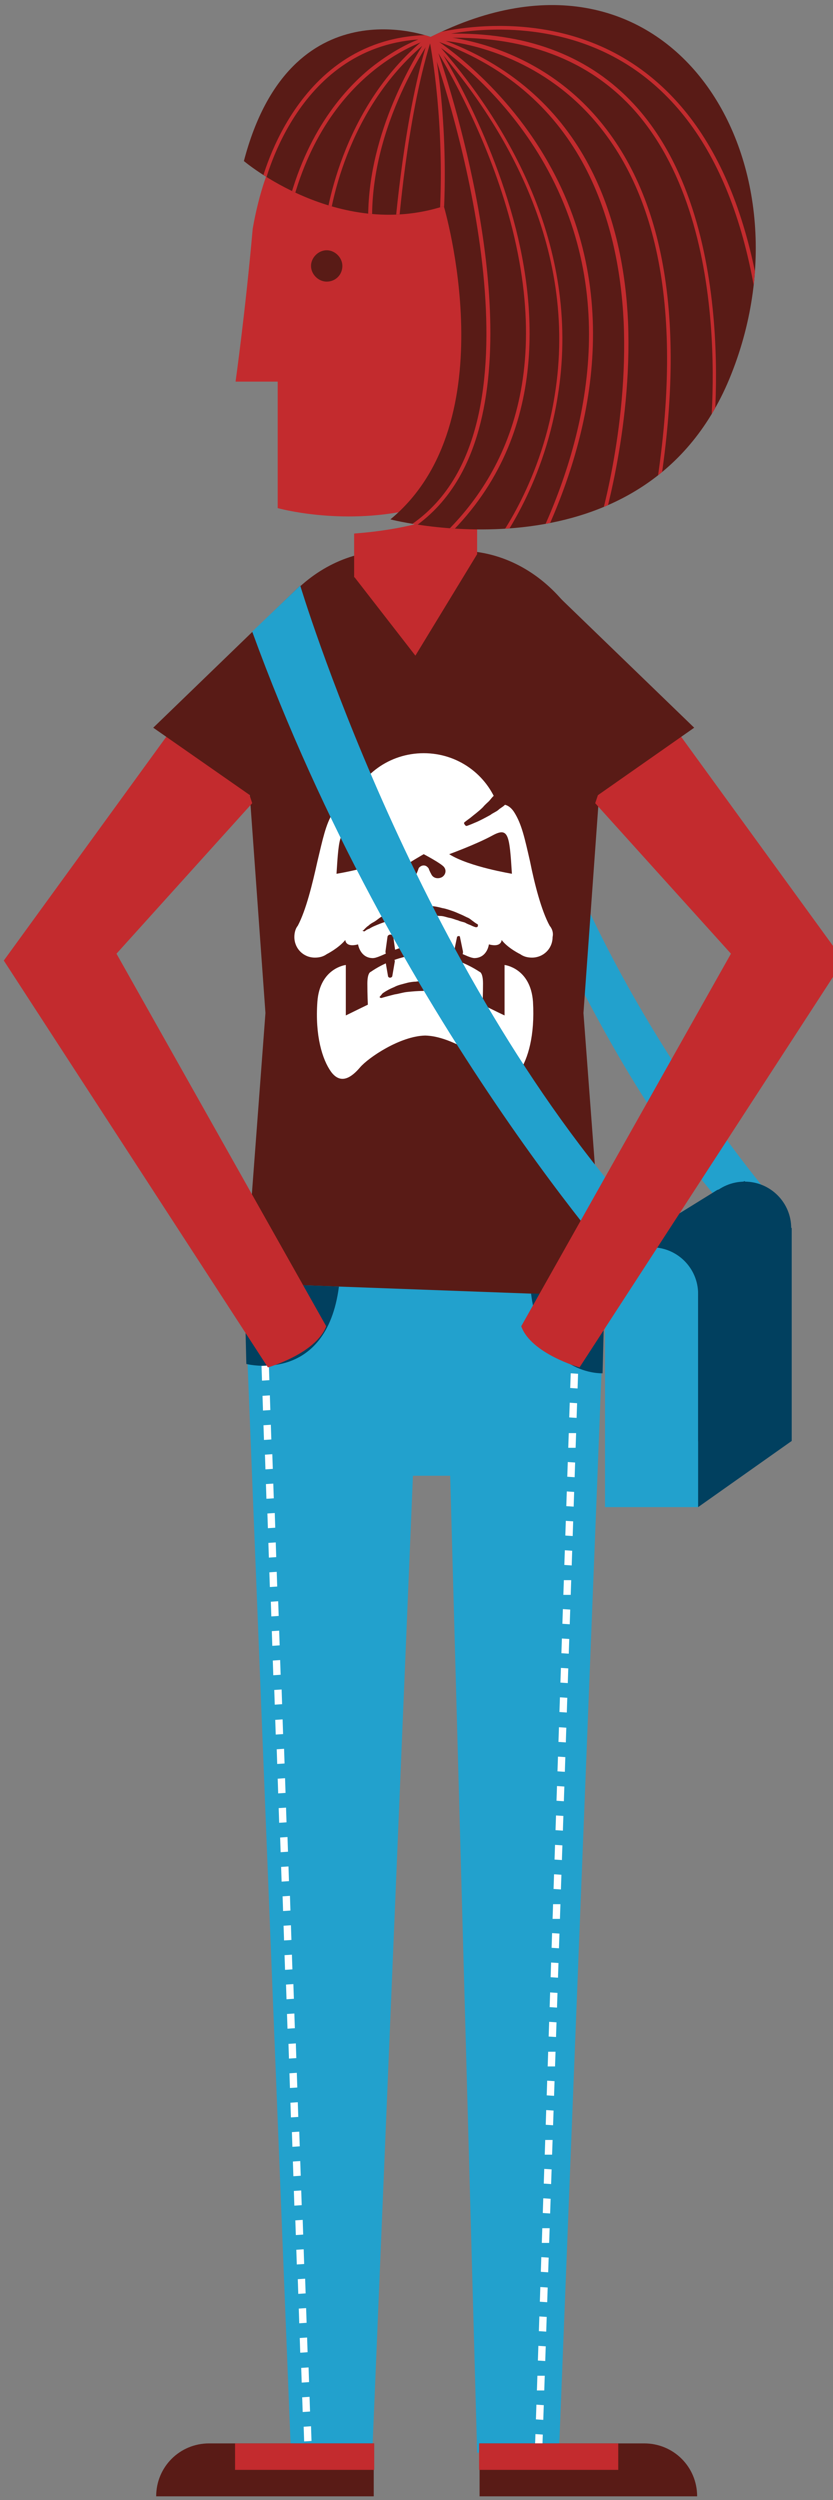 <?xml version="1.0" encoding="UTF-8" standalone="no"?>
<!-- Generator: Adobe Illustrator 17.1.0, SVG Export Plug-In . SVG Version: 6.00 Build 0)  -->

<svg
   xmlns:dc="http://purl.org/dc/elements/1.1/"
   xmlns:cc="http://creativecommons.org/ns#"
   xmlns:rdf="http://www.w3.org/1999/02/22-rdf-syntax-ns#"
   xmlns:svg="http://www.w3.org/2000/svg"
   xmlns="http://www.w3.org/2000/svg"
   xmlns:xlink="http://www.w3.org/1999/xlink"
   xmlns:sodipodi="http://sodipodi.sourceforge.net/DTD/sodipodi-0.dtd"
   xmlns:inkscape="http://www.inkscape.org/namespaces/inkscape"
   version="1.1"
   id="Layer_1"
   x="0px"
   y="0px"
   viewBox="0 0 170 510"
   enable-background="new 0 0 960 560"
   xml:space="preserve"
   inkscape:version="0.48.4 r9939"
   width="100%"
   height="100%"
   sodipodi:docname="geek.svg"><rect x="0" y="0" width="170" height="510" fill="#808080" stroke="none"/><defs
   id="defs281" /><sodipodi:namedview
   pagecolor="#ffffff"
   bordercolor="#666666"
   borderopacity="1"
   objecttolerance="10"
   gridtolerance="10"
   guidetolerance="10"
   inkscape:pageopacity="0"
   inkscape:pageshadow="2"
   inkscape:window-width="640"
   inkscape:window-height="480"
   id="namedview279"
   showgrid="false"
   inkscape:showpageshadow="false"
   inkscape:zoom="0.29791667"
   inkscape:cx="480"
   inkscape:cy="280"
   inkscape:window-x="0"
   inkscape:window-y="0"
   inkscape:window-maximized="0"
   inkscape:current-layer="Layer_1" />
<g
   id="g3"
   transform="translate(-394.727,-19.147)">
	<g
   id="g5">
		<path
   d="M 552.2,263.4 C 552.2,263.4 515.5,220.7 503,172.7 L 493.6,175.8 C 493.6,175.8 515,236.3 545.1,268.1 L 552.2,263.4 z"
   id="path7"
   inkscape:connector-curvature="0"
   style="fill:#22a1cd" />
	</g>
	<g
   id="g9">
		<polygon
   points="556.3,313.1 556.3,269.7 546.7,260.1 541.1,261.9 522.2,273.6 537.2,326.6 "
   id="polygon11"
   style="fill:#01405f" />
	</g>
	<g
   id="g13">
		<circle
   cx="527.7"
   cy="283.1"
   r="9.5"
   id="circle15"
   d="M 537.2,283.1 C 537.2,288.347 532.947,292.6 527.7,292.6 522.453,292.6 518.2,288.347 518.2,283.1 518.2,277.853 522.453,273.6 527.7,273.6 532.947,273.6 537.2,277.853 537.2,283.1 z"
   sodipodi:cx="527.70001"
   sodipodi:cy="283.10001"
   sodipodi:rx="9.5"
   sodipodi:ry="9.5"
   style="fill:#22a1cd" />
	</g>
	<g
   id="g17">
		<rect
   x="518.2"
   y="283.1"
   width="19"
   height="43.5"
   id="rect19"
   style="fill:#22a1cd" />
	</g>
	<g
   id="g21">
		<circle
   cx="546.7"
   cy="269.7"
   r="9.5"
   id="circle23"
   d="M 556.2,269.7 C 556.2,274.947 551.947,279.2 546.7,279.2 541.453,279.2 537.2,274.947 537.2,269.7 537.2,264.453 541.453,260.2 546.7,260.2 551.947,260.2 556.2,264.453 556.2,269.7 z"
   sodipodi:cx="546.70001"
   sodipodi:cy="269.70001"
   sodipodi:rx="9.5"
   sodipodi:ry="9.5"
   style="fill:#01405f" />
	</g>
	<g
   id="g25">
		<rect
   x="537.2"
   y="269.7"
   width="19"
   height="43.5"
   id="rect27"
   style="fill:#01405f" />
	</g>
	<g
   id="g29">
		<path
   d="M 518.1,283.1 C 518.1,302.1 504.9,317.5 488.5,317.5 H 474.2 C 457.8,317.5 444.6,302.1 444.6,283.1 L 448.9,225.8 444.6,165.9 C 444.6,146.9 457.8,131.5 474.2,131.5 H 488.5 C 504.9,131.5 518.1,146.9 518.1,165.9 L 513.8,225.8 518.1,283.1 z"
   id="path31"
   inkscape:connector-curvature="0"
   style="fill:#591b16" />
	</g>
	<g
   id="g33">
		<polygon
   points="479,320.2 486.6,320.2 492.1,519.5 508.8,519.5 518.1,283.6 444.6,280.9 454.1,519.5 470.7,519.5 "
   id="polygon35"
   style="fill:#22a1cd" />
	</g>
	<g
   id="g37">
		<path
   d="M 518.1,283.6 517.7,299.3 C 517.7,299.3 505.2,299.9 503.1,283 L 518.1,283.6 z"
   id="path39"
   inkscape:connector-curvature="0"
   style="fill:#01405f" />
	</g>
	<g
   id="g41">
		<path
   d="M 444.6,280.9 445,297.4 C 445,297.4 461.3,301.6 463.9,281.6 L 444.6,280.9 z"
   id="path43"
   inkscape:connector-curvature="0"
   style="fill:#01405f" />
	</g>
	<g
   id="g45">
		<path
   d="M 505.4,518.8 503.9,518.7 504,515.7 505.5,515.8 505.4,518.8 z M 505.6,512.8 504.1,512.7 504.2,509.7 505.7,509.8 505.6,512.8 z M 505.8,506.8 504.3,506.8 504.4,503.8 505.9,503.8 505.8,506.8 z M 506,500.8 504.5,500.7 504.6,497.7 506.1,497.8 506,500.8 z M 506.2,494.8 504.7,494.7 504.8,491.7 506.3,491.8 506.2,494.8 z M 506.4,488.8 504.9,488.7 505,485.7 506.5,485.8 506.4,488.8 z M 506.6,482.7 505.1,482.6 505.2,479.6 506.7,479.7 506.6,482.7 z M 506.8,476.7 505.3,476.7 505.4,473.7 506.9,473.7 506.8,476.7 z M 507,470.7 505.5,470.6 505.6,467.6 507.1,467.7 507,470.7 z M 507.2,464.7 505.7,464.6 505.8,461.6 507.3,461.7 507.2,464.7 z M 507.4,458.7 505.9,458.7 506,455.7 507.5,455.7 507.4,458.7 z M 507.6,452.7 506.1,452.6 506.2,449.6 507.7,449.7 507.6,452.7 z M 507.8,446.7 506.3,446.6 506.4,443.6 507.9,443.7 507.8,446.7 z M 508,440.7 506.5,440.7 506.6,437.7 508.1,437.7 508,440.7 z M 508.2,434.7 506.7,434.6 506.8,431.6 508.3,431.7 508.2,434.7 z M 508.4,428.7 506.9,428.6 507,425.6 508.5,425.7 508.4,428.7 z M 508.6,422.6 507.1,422.5 507.2,419.5 508.7,419.6 508.6,422.6 z M 508.8,416.6 507.3,416.5 507.4,413.5 508.9,413.6 508.8,416.6 z M 509,410.6 507.5,410.6 507.6,407.6 509.1,407.6 509,410.6 z M 509.2,404.6 507.7,404.5 507.8,401.5 509.3,401.6 509.2,404.6 z M 509.4,398.6 507.9,398.5 508,395.5 509.5,395.6 509.4,398.6 z M 509.6,392.6 508.1,392.5 508.2,389.5 509.7,389.6 509.6,392.6 z M 509.8,386.6 508.3,386.5 508.4,383.5 509.9,383.6 509.8,386.6 z M 510,380.6 508.5,380.5 508.6,377.5 510.1,377.6 510,380.6 z M 510.2,374.6 508.7,374.5 508.8,371.5 510.3,371.6 510.2,374.6 z M 510.4,368.5 508.9,368.4 509,365.4 510.5,365.5 510.4,368.5 z M 510.6,362.5 509.1,362.4 509.2,359.4 510.7,359.5 510.6,362.5 z M 510.8,356.5 509.3,356.4 509.4,353.4 510.9,353.5 510.8,356.5 z M 511,350.5 509.5,350.4 509.6,347.4 511.1,347.5 511,350.5 z M 511.2,344.5 509.7,344.5 509.8,341.5 511.3,341.5 511.2,344.5 z M 511.4,338.5 509.9,338.4 510,335.4 511.5,335.5 511.4,338.5 z M 511.6,332.5 510.1,332.4 510.2,329.4 511.7,329.5 511.6,332.5 z M 511.8,326.5 510.3,326.4 510.4,323.4 511.9,323.5 511.8,326.5 z M 512,320.5 510.5,320.4 510.6,317.4 512.1,317.5 512,320.5 z M 512.2,314.5 510.7,314.5 510.8,311.5 512.3,311.5 512.2,314.5 z M 512.4,308.4 510.9,308.3 511,305.3 512.5,305.4 512.4,308.4 z M 512.6,302.4 511.1,302.3 511.2,299.3 512.7,299.4 512.6,302.4 z"
   id="path47"
   inkscape:connector-curvature="0"
   style="fill:#ffffff" />
	</g>
	<g
   id="g49">
		<path
   d="M 456.8,517.2 456.7,514.2 458.2,514.1 458.3,517.1 456.8,517.2 z M 456.5,511.2 456.4,508.2 457.9,508.1 458,511.1 456.5,511.2 z M 456.3,505.2 456.2,502.2 457.7,502.1 457.8,505.1 456.3,505.2 z M 456,499.1 455.9,496.1 457.4,496 457.5,499 456,499.1 z M 455.8,493.1 455.7,490.1 457.2,490 457.3,493 455.8,493.1 z M 455.6,487.1 455.5,484.1 457,484 457.1,487 455.6,487.1 z M 455.3,481.1 455.2,478.1 456.7,478 456.8,481 455.3,481.1 z M 455.1,475.1 455,472.1 456.5,472 456.6,475 455.1,475.1 z M 454.8,469.1 454.7,466.1 456.2,466 456.3,469 454.8,469.1 z M 454.6,463.1 454.5,460.1 456,460 456.1,463 454.6,463.1 z M 454.4,457.1 454.3,454.1 455.8,454 455.9,457 454.4,457.1 z M 454.1,451.1 454,448.1 455.5,448 455.6,451 454.1,451.1 z M 453.9,445.1 453.8,442.1 455.3,442 455.4,445 453.9,445.1 z M 453.7,439.1 453.6,436.1 455.1,436 455.2,439 453.7,439.1 z M 453.4,433 453.3,430 454.8,429.9 454.9,432.9 453.4,433 z M 453.2,427 453.1,424 454.6,423.9 454.7,426.9 453.2,427 z M 452.9,421 452.8,418 454.3,417.9 454.4,420.9 452.9,421 z M 452.7,415 452.6,412 454.1,411.9 454.2,414.9 452.7,415 z M 452.5,409 452.4,406 453.9,405.9 454,408.9 452.5,409 z M 452.2,403 452.1,400 453.6,399.9 453.7,402.9 452.2,403 z M 452,397 451.9,394 453.4,393.9 453.5,396.9 452,397 z M 451.7,391 451.6,388 453.1,387.9 453.2,390.9 451.7,391 z M 451.5,385 451.4,382 452.9,381.9 453,384.9 451.5,385 z M 451.3,379 451.2,376 452.7,375.9 452.8,378.9 451.3,379 z M 451,373 450.9,370 452.4,369.9 452.5,372.9 451,373 z M 450.8,366.9 450.7,363.9 452.2,363.8 452.3,366.8 450.8,366.9 z M 450.5,360.9 450.4,357.9 451.9,357.8 452,360.8 450.5,360.9 z M 450.3,354.9 450.2,351.9 451.7,351.8 451.8,354.8 450.3,354.9 z M 450.1,348.9 450,345.9 451.5,345.8 451.6,348.8 450.1,348.9 z M 449.8,342.9 449.7,339.9 451.2,339.8 451.3,342.8 449.8,342.9 z M 449.6,336.9 449.5,333.9 451,333.8 451.1,336.8 449.6,336.9 z M 449.4,330.9 449.3,327.9 450.8,327.8 450.9,330.8 449.4,330.9 z M 449.1,324.9 449,321.9 450.5,321.8 450.6,324.8 449.1,324.9 z M 448.9,318.9 448.8,315.9 450.3,315.8 450.4,318.8 448.9,318.9 z M 448.6,312.9 448.5,309.9 450,309.8 450.1,312.8 448.6,312.9 z M 448.4,306.9 448.3,303.9 449.8,303.8 449.9,306.8 448.4,306.9 z M 448.2,300.8 448.1,297.8 449.6,297.7 449.7,300.7 448.2,300.8 z"
   id="path51"
   inkscape:connector-curvature="0"
   style="fill:#ffffff" />
	</g>
	<g
   id="g53">
		<path
   d="M 514,49.3 H 513.8 C 507.7,36.4 496.2,31.3 482.8,31.3 469.3,31.3 457.8,36.3 451.8,49.3 H 451.6 C 449.6,53 447.6,58.4 446.3,65.8 444.8,82.8 442.8,97 442.8,97 H 451.4 V 122.8 C 451.4,122.8 502.1,137.1 516.2,82.8 516.2,82.8 518.3,77.2 518.3,66.6 517.9,61.4 518.3,54.8 514,49.3 z"
   id="path55"
   inkscape:connector-curvature="0"
   style="fill:#c32b2e" />
	</g>
	<g
   id="g57">
		<path
   d="M 492.1,120.9 V 132.2 C 492.1,132.2 482.2,140.6 467,136.9 V 128 C 467,127.9 482.4,127.4 492.1,120.9 z"
   id="path59"
   inkscape:connector-curvature="0"
   style="fill:#c32b2e" />
	</g>
	<g
   id="g61">
		<path
   d="M 464.6,73.4 C 464.6,71.7 463.1,70.2 461.4,70.2 459.7,70.2 458.2,71.7 458.2,73.4 458.2,75.1 459.7,76.6 461.4,76.6 463.2,76.6 464.6,75.2 464.6,73.4 z"
   id="path63"
   inkscape:connector-curvature="0"
   style="fill:#591b16" />
	</g>
	<g
   id="g65">
		<path
   d="M 482.6,26.7 C 482.6,26.7 454,15.7 444.5,52 444.5,52 463.6,68.2 485.3,61.2 485.3,61.2 498.4,105.3 474.4,125.1 474.4,125.1 526.9,138.8 544,95.4 561.4,51.5 531.2,2.2 482.6,26.7 z"
   id="path67"
   inkscape:connector-curvature="0"
   style="fill:#591b16" />
	</g>
	<g
   id="g69">
		<g
   id="g71">
			<defs
   id="defs73">
				<path
   id="SVGID_1_"
   d="M 482.6,26.7 C 482.6,26.7 454,15.7 444.5,52 444.5,52 463.6,68.2 485.3,61.2 485.3,61.2 498.4,105.3 474.4,125.1 474.4,125.1 526.9,138.8 544,95.4 561.4,51.5 531.2,2.2 482.6,26.7 z"
   inkscape:connector-curvature="0" />
			</defs>
			<clipPath
   id="SVGID_2_">
				<use
   xlink:href="#SVGID_1_"
   overflow="visible"
   id="use77"
   style="overflow:visible"
   x="0"
   y="0"
   width="960"
   height="560" />
			</clipPath>
			<g
   clip-path="url(#SVGID_2_)"
   id="g79">
				<path
   d="M 481,132.9 480.5,132.3 C 494,121.8 508.2,101.7 499.3,65.9 495.2,49.6 487.6,35.7 484.2,30 488.5,42.8 502.8,90.3 488.8,115.9 484.2,124.3 476.9,129.7 467.1,131.8 L 466.9,131.1 C 476.5,129 483.6,123.8 488.1,115.6 504.1,86.3 482.5,27.7 482.3,27.1 L 481.2,24.1 483,26.8 C 483.1,27 494.5,44.2 500,65.8 505,85.6 505.8,113.5 481,132.9 z"
   id="path81"
   inkscape:connector-curvature="0"
   style="fill:#c32b2e" />
			</g>
		</g>
		<g
   id="g83">
			<defs
   id="defs85">
				<path
   id="SVGID_3_"
   d="M 482.6,26.7 C 482.6,26.7 454,15.7 444.5,52 444.5,52 463.6,68.2 485.3,61.2 485.3,61.2 498.4,105.3 474.4,125.1 474.4,125.1 526.9,138.8 544,95.4 561.4,51.5 531.2,2.2 482.6,26.7 z"
   inkscape:connector-curvature="0" />
			</defs>
			<clipPath
   id="SVGID_4_">
				<use
   xlink:href="#SVGID_3_"
   overflow="visible"
   id="use89"
   style="overflow:visible"
   x="0"
   y="0"
   width="960"
   height="560" />
			</clipPath>
			<g
   clip-path="url(#SVGID_4_)"
   id="g91">
				<path
   d="M 496,131 495.4,130.5 C 495.5,130.4 504.9,118.6 507.9,100 513,69 496.8,43.2 482.3,27.1 L 480.6,25.3 482.7,26.6 C 482.8,26.7 496.9,35.2 506.6,52.3 522.8,80.8 514.5,110.9 504.6,131 L 503.9,130.7 C 513.7,110.7 521.9,81 505.9,52.7 498.7,40 489.1,32.1 484.7,28.9 498.8,45.2 513.5,70.3 508.5,100.3 505.5,118.9 496.1,130.8 496,131 z"
   id="path93"
   inkscape:connector-curvature="0"
   style="fill:#c32b2e" />
			</g>
		</g>
		<g
   id="g95">
			<defs
   id="defs97">
				<path
   id="SVGID_5_"
   d="M 482.6,26.7 C 482.6,26.7 454,15.7 444.5,52 444.5,52 463.6,68.2 485.3,61.2 485.3,61.2 498.4,105.3 474.4,125.1 474.4,125.1 526.9,138.8 544,95.4 561.4,51.5 531.2,2.2 482.6,26.7 z"
   inkscape:connector-curvature="0" />
			</defs>
			<clipPath
   id="SVGID_6_">
				<use
   xlink:href="#SVGID_5_"
   overflow="visible"
   id="use101"
   style="overflow:visible"
   x="0"
   y="0"
   width="960"
   height="560" />
			</clipPath>
			<g
   clip-path="url(#SVGID_6_)"
   id="g103">
				<path
   d="M 517.3,127.7 516.6,127.5 C 516.7,127.3 523,107.1 522,84.7 521,64.1 513.4,37.4 482.6,27.1 L 480.4,26.4 482.8,26.4 C 483,26.4 503,26.7 517.2,43.9 531.4,61 535.1,88.3 528.3,124.9 L 527.6,124.8 C 534.3,88.4 530.7,61.4 516.7,44.5 505.9,31.4 491.6,28.2 485.7,27.5 514.7,38.6 522,64.6 522.9,84.8 523.8,107.1 517.4,127.5 517.3,127.7 z"
   id="path105"
   inkscape:connector-curvature="0"
   style="fill:#c32b2e" />
			</g>
		</g>
		<g
   id="g107">
			<defs
   id="defs109">
				<path
   id="SVGID_7_"
   d="M 482.6,26.7 C 482.6,26.7 454,15.7 444.5,52 444.5,52 463.6,68.2 485.3,61.2 485.3,61.2 498.4,105.3 474.4,125.1 474.4,125.1 526.9,138.8 544,95.4 561.4,51.5 531.2,2.2 482.6,26.7 z"
   inkscape:connector-curvature="0" />
			</defs>
			<clipPath
   id="SVGID_8_">
				<use
   xlink:href="#SVGID_7_"
   overflow="visible"
   id="use113"
   style="overflow:visible"
   x="0"
   y="0"
   width="960"
   height="560" />
			</clipPath>
			<g
   clip-path="url(#SVGID_8_)"
   id="g115">
				<path
   d="M 540,111.3 539.3,111.2 C 539.4,110.7 545.6,64.8 523.6,41 513.9,30.6 500.1,25.9 482.7,27 L 479.4,27.2 482.5,26.2 C 482.7,26.1 506.3,19.2 525.7,33.4 542.5,45.7 551.3,69.6 551.8,104.6 L 551,104.6 C 550.5,69.9 541.9,46.2 525.2,34 510.9,23.6 494.4,24.7 486.8,26 487.1,26 487.4,26 487.7,26 503,26 515.2,30.8 524.1,40.4 546.4,64.5 540,110.9 540,111.3 z"
   id="path117"
   inkscape:connector-curvature="0"
   style="fill:#c32b2e" />
			</g>
		</g>
		<g
   id="g119">
			<defs
   id="defs121">
				<path
   id="SVGID_9_"
   d="M 482.6,26.7 C 482.6,26.7 454,15.7 444.5,52 444.5,52 463.6,68.2 485.3,61.2 485.3,61.2 498.4,105.3 474.4,125.1 474.4,125.1 526.9,138.8 544,95.4 561.4,51.5 531.2,2.2 482.6,26.7 z"
   inkscape:connector-curvature="0" />
			</defs>
			<clipPath
   id="SVGID_10_">
				<use
   xlink:href="#SVGID_9_"
   overflow="visible"
   id="use125"
   style="overflow:visible"
   x="0"
   y="0"
   width="960"
   height="560" />
			</clipPath>
			<g
   clip-path="url(#SVGID_10_)"
   id="g127">
				<path
   d="M 453.7,63.4 453,63.2 C 456.6,47 464.5,37.8 470.4,33 474.3,29.9 477.8,28.1 480.1,27.2 454.8,29 448.6,57.2 448.5,57.5 L 447.8,57.3 C 447.9,57 454.7,26.3 482.7,26.3 H 485.9 L 482.8,27 C 482.4,27.2 460.5,32.8 453.7,63.4 z"
   id="path129"
   inkscape:connector-curvature="0"
   style="fill:#c32b2e" />
			</g>
		</g>
		<g
   id="g131">
			<defs
   id="defs133">
				<path
   id="SVGID_11_"
   d="M 482.6,26.7 C 482.6,26.7 454,15.7 444.5,52 444.5,52 463.6,68.2 485.3,61.2 485.3,61.2 498.4,105.3 474.4,125.1 474.4,125.1 526.9,138.8 544,95.4 561.4,51.5 531.2,2.2 482.6,26.7 z"
   inkscape:connector-curvature="0" />
			</defs>
			<clipPath
   id="SVGID_12_">
				<use
   xlink:href="#SVGID_11_"
   overflow="visible"
   id="use137"
   style="overflow:visible"
   x="0"
   y="0"
   width="960"
   height="560" />
			</clipPath>
			<g
   clip-path="url(#SVGID_12_)"
   id="g139">
				<path
   d="M 470.1,68.1 C 468.3,50.5 477.4,34.2 480.9,28.5 464.1,42.9 461.8,64.9 461.8,65.1 L 461.1,65 C 461.1,64.8 463.7,40.8 482.4,26.3 L 484.5,24.7 482.9,26.8 C 482.8,27 468.7,46.5 470.9,67.9 L 470.1,68.1 z"
   id="path141"
   inkscape:connector-curvature="0"
   style="fill:#c32b2e" />
			</g>
		</g>
		<g
   id="g143">
			<defs
   id="defs145">
				<path
   id="SVGID_13_"
   d="M 482.6,26.7 C 482.6,26.7 454,15.7 444.5,52 444.5,52 463.6,68.2 485.3,61.2 485.3,61.2 498.4,105.3 474.4,125.1 474.4,125.1 526.9,138.8 544,95.4 561.4,51.5 531.2,2.2 482.6,26.7 z"
   inkscape:connector-curvature="0" />
			</defs>
			<clipPath
   id="SVGID_14_">
				<use
   xlink:href="#SVGID_13_"
   overflow="visible"
   id="use149"
   style="overflow:visible"
   x="0"
   y="0"
   width="960"
   height="560" />
			</clipPath>
			<g
   clip-path="url(#SVGID_14_)"
   id="g151">
				<path
   d="M 476,66.2 475.3,66.1 C 475.3,65.9 477.2,42 482.3,26.5 L 482.7,25.2 483,26.5 C 483,26.7 486.7,43.6 485.1,66.1 L 484.3,66 C 485.6,47.3 483.3,32.5 482.5,28 477.7,43.6 476,66 476,66.2 z"
   id="path153"
   inkscape:connector-curvature="0"
   style="fill:#c32b2e" />
			</g>
		</g>
	</g>
	<g
   id="g155">
		<path
   d="M 471.1,517.6 H 437.4 C 431.4,517.6 426.6,522.4 426.6,528.4 H 471 V 517.6 z"
   id="path157"
   inkscape:connector-curvature="0"
   style="fill:#591b16" />
	</g>
	<g
   id="g159">
		<rect
   x="442.7"
   y="517.6"
   width="28.4"
   height="5.4"
   id="rect161"
   style="fill:#c32b2e" />
	</g>
	<g
   id="g163">
		<path
   d="M 492.5,517.6 H 526.2 C 532.2,517.6 537,522.4 537,528.4 H 492.6 V 517.6 z"
   id="path165"
   inkscape:connector-curvature="0"
   style="fill:#591b16" />
	</g>
	<g
   id="g167">
		<rect
   x="492.5"
   y="517.6"
   width="28.4"
   height="5.4"
   id="rect169"
   style="fill:#c32b2e" />
	</g>
	<g
   id="g171">
		<path
   d="M 428.7,169.4 395.5,215.1 449.4,298.1 C 449.4,298.1 459.2,295.3 461.3,289.7 L 418.5,213.7 446.2,183 441.3,168.3 428.7,169.4 z"
   id="path173"
   inkscape:connector-curvature="0"
   style="fill:#c32b2e" />
	</g>
	<g
   id="g175">
		<polygon
   points="466.3,164.6 456,138.6 426,167.6 448.8,183.5 "
   id="polygon177"
   style="fill:#591b16" />
	</g>
	<g
   id="g179">
		<polygon
   points="479,132.2 467,136.8 479.5,152.9 492.1,132.2 "
   id="polygon181"
   style="fill:#c32b2e" />
	</g>
	<g
   id="g183">
		<path
   d="M 506.9,208 C 505.2,204.9 503.8,199.4 502.9,194.9 501.8,190.1 501.2,187.3 499.7,184.9 498.2,182.5 496.3,183.4 496.3,183.4 494.1,177.2 488.2,172.8 481.2,172.8 474.2,172.8 468.3,177.2 466.1,183.4 L 466.1,183.4 C 466.1,183.4 464.1,182.4 462.7,184.9 461.2,187.3 460.6,190.3 459.5,194.9 458.5,199.4 457.2,204.8 455.5,208 455,208.6 454.8,209.5 454.8,210.3 454.8,212.6 456.6,214.5 459,214.5 459.9,214.5 460.7,214.3 461.4,213.8 461.4,213.8 463.8,212.6 465.2,210.9 465.2,210.9 465.2,212.5 467.8,211.8 467.8,211.8 468.2,214.5 470.7,214.6 472.4,214.7 475.8,211.7 481.6,211.7 H 481.7 C 487,212.1 490,214.6 491.6,214.6 494.2,214.5 494.5,211.8 494.5,211.8 497.1,212.5 497.1,210.9 497.1,210.9 498.4,212.6 500.9,213.8 500.9,213.8 501.6,214.3 502.4,214.5 503.3,214.5 505.6,214.5 507.5,212.7 507.5,210.3 507.7,209.4 507.4,208.6 506.9,208 z"
   id="path185"
   inkscape:connector-curvature="0"
   style="fill:#ffffff" />
	</g>
	<g
   id="g187">
		<path
   d="M 485.4,196.1 C 485,195.4 481.2,193.4 481.2,193.4 481.2,193.4 477.5,195.5 477,196.1 476.6,196.8 476.8,197.7 477.5,198.2 478.2,198.6 479.1,198.4 479.6,197.7 479.7,197.5 480,196.8 480.2,196.2 L 480.2,196.2 C 480.4,196 480.7,195.7 481.2,195.7 481.6,195.7 481.9,195.9 482.2,196.3 L 482.2,196.3 C 482.4,196.9 482.7,197.4 482.8,197.6 483.2,198.3 484.1,198.5 484.9,198.1 485.6,197.7 485.9,196.8 485.4,196.1 z"
   id="path189"
   inkscape:connector-curvature="0"
   style="fill:#591b16" />
	</g>
	<g
   id="g191">
		<path
   d="M 503.5,223.5 C 503,216.6 497.7,216 497.7,216 V 226.3 C 496.4,225.7 493.2,224.1 493.2,224.1 493.2,224.1 493.3,222.1 493.3,219.8 493.3,217.5 492.6,217.4 492.6,217.4 487.3,213.9 481.5,213.7 481.5,213.7 481.5,213.7 475.6,213.8 470.4,217.4 470.4,217.4 469.7,217.5 469.7,219.8 469.7,222.1 469.8,224.1 469.8,224.1 469.8,224.1 466.5,225.7 465.3,226.3 V 216 C 465.3,216 460,216.6 459.5,223.5 459,230.4 460.5,235.3 462.3,237.8 464.3,240.5 466.5,238.9 468.2,236.9 469.9,234.9 476.4,230.5 481.5,230.4 486.6,230.5 493.1,234.9 494.8,236.9 496.5,238.9 498.8,240.4 500.7,237.8 502.5,235.1 503.9,230.4 503.5,223.5 z"
   id="path193"
   inkscape:connector-curvature="0"
   style="fill:#ffffff" />
	</g>
	<g
   id="g195">
		<g
   id="g197">
			<path
   d="M 472.8,221.8 C 472.8,221.8 473.7,221.1 475.2,220.5 475.9,220.1 476.9,219.9 478,219.6 478.5,219.5 479.1,219.4 479.6,219.4 480.2,219.3 480.7,219.3 481.3,219.3 481.9,219.3 482.4,219.3 483,219.4 483.6,219.4 484.1,219.6 484.6,219.6 485.1,219.7 485.6,219.8 486.1,220 486.6,220.1 487,220.4 487.3,220.5 487.6,220.6 488,220.9 488.3,221 488.6,221.1 488.8,221.4 489,221.5 489.4,221.7 489.6,221.9 489.6,221.9 489.7,222 489.7,222.1 489.7,222.3 489.6,222.4 489.5,222.4 489.3,222.4 L 489.3,222.4 C 489.3,222.4 489.1,222.3 488.6,222.2 488.4,222.1 488.1,222.1 487.7,222 487.5,221.9 487.1,221.9 486.6,221.8 486.2,221.7 485.9,221.6 485.4,221.6 484.9,221.5 484.5,221.4 484.1,221.4 483.6,221.4 483.1,221.3 482.6,221.3 482.1,221.3 481.6,221.2 481,221.3 480,221.3 478.9,221.4 477.9,221.5 476.9,221.6 476.1,221.9 475.3,222 473.7,222.4 472.7,222.7 472.7,222.7 472.5,222.8 472.2,222.7 472.2,222.5 472.5,222.2 472.7,221.9 472.8,221.8 z"
   id="path199"
   inkscape:connector-curvature="0"
   style="fill:#591b16" />
		</g>
	</g>
	<g
   id="g201">
		<path
   d="M 476.2,193.4 C 476.2,193.4 470.7,191.4 467.4,189.6 464.1,187.8 463.9,189.4 463.4,197.4 463.4,197.4 472.2,196 476.2,193.4 z"
   id="path203"
   inkscape:connector-curvature="0"
   style="fill:#591b16" />
	</g>
	<g
   id="g205">
		<path
   d="M 486.4,193.4 C 486.4,193.4 491.9,191.4 495.2,189.6 498.5,187.8 498.7,189.4 499.2,197.4 499.3,197.4 490.5,196 486.4,193.4 z"
   id="path207"
   inkscape:connector-curvature="0"
   style="fill:#591b16" />
	</g>
	<g
   id="g209">
		<g
   id="g211">
			<path
   d="M 469.1,208.7 C 469.1,208.7 469.2,208.6 469.3,208.5 469.4,208.4 469.7,208.1 469.9,208 470.1,207.8 470.5,207.5 470.9,207.3 471.3,207.1 471.8,206.7 472.2,206.4 472.6,206.1 473.3,205.8 473.9,205.5 474.5,205.3 475.1,205 475.9,204.8 476.6,204.6 477.4,204.3 478.1,204.2 478.8,204.1 479.7,204 480.4,204 481.1,203.9 482,204 482.7,204 483.4,204 484.3,204.2 485,204.4 485.7,204.5 486.5,204.8 487.1,205 487.7,205.2 488.3,205.5 488.8,205.7 489.3,205.9 489.8,206.2 490.3,206.4 490.7,206.6 491,206.9 491.3,207.1 491.8,207.5 492.2,207.7 492.2,207.7 492.3,207.8 492.3,207.9 492.2,208.2 492.1,208.3 492,208.3 491.8,208.3 L 491.8,208.3 C 491.8,208.3 491.4,208.2 490.8,207.9 490.6,207.8 490.2,207.7 489.7,207.4 489.3,207.2 488.8,207.2 488.2,206.9 487.7,206.8 487.1,206.5 486.5,206.4 485.9,206.3 485.3,206 484.5,206 483.9,206 483.2,205.8 482.4,205.8 482,205.8 481.7,205.8 481.3,205.8 480.9,205.8 480.6,205.8 480.2,205.8 479.5,205.8 478.7,205.9 478.1,206 477.4,206.1 476.8,206.2 476,206.4 475.4,206.6 474.7,206.8 474.2,206.9 473.6,207.1 473.1,207.3 472.5,207.5 471.5,207.9 470.7,208.2 470.1,208.6 469.5,208.8 469.2,209.1 469.2,209.1 L 469.2,209.1 C 469.1,209.2 468.8,209.1 468.7,209 469,208.9 469,208.8 469.1,208.7 z"
   id="path213"
   inkscape:connector-curvature="0"
   style="fill:#591b16" />
		</g>
	</g>
	<g
   id="g215">
		<g
   id="g217">
			<path
   d="M 472.8,187.6 C 472.8,187.6 472.2,187.4 471.3,187 470.4,186.6 469.3,186 468.2,185.4 467.7,185 467.1,184.7 466.6,184.4 466.1,184 465.6,183.7 465.3,183.4 464.6,182.7 464.1,182.3 464.1,182.3 463.5,181.8 463.5,181 464,180.3 464.5,179.7 465.3,179.7 466,180.2 466.1,180.3 466.1,180.3 466.1,180.4 L 466.2,180.5 C 466.2,180.5 466.6,181 467.1,181.6 467.3,182 467.7,182.3 468.1,182.7 468.5,183.1 469,183.6 469.3,183.9 470.2,184.8 471.1,185.5 471.9,186 472.6,186.6 473.1,186.9 473.1,186.9 473.2,187 473.3,187.3 473.2,187.4 473.1,187.6 472.9,187.6 472.8,187.6 L 472.8,187.6 z"
   id="path219"
   inkscape:connector-curvature="0"
   style="fill:#591b16" />
		</g>
	</g>
	<g
   id="g221">
		<g
   id="g223">
			<path
   d="M 489.5,186.9 C 489.5,186.9 490,186.5 490.7,186 491.4,185.4 492.4,184.7 493.3,183.8 493.7,183.3 494.2,182.9 494.5,182.6 494.8,182.3 495.2,181.7 495.5,181.5 496,180.8 496.4,180.4 496.4,180.4 L 496.5,180.3 C 497,179.6 498,179.4 498.7,179.9 499.4,180.4 499.6,181.4 499.1,182.1 499,182.2 499,182.3 498.9,182.3 498.9,182.3 498.4,182.8 497.7,183.4 497.3,183.8 496.8,184 496.4,184.4 495.9,184.8 495.3,185 494.8,185.4 493.7,186 492.6,186.6 491.6,187 490.7,187.4 490.1,187.6 490.1,187.6 L 490.1,187.6 C 489.9,187.7 489.7,187.6 489.6,187.4 489.4,187.2 489.4,187 489.5,186.9 z"
   id="path225"
   inkscape:connector-curvature="0"
   style="fill:#591b16" />
		</g>
	</g>
	<g
   id="g227">
		<g
   id="g229">
			<path
   d="M 481.7,207.4 482.2,211.6 C 482.2,212.1 482,212.6 481.3,212.6 480.8,212.7 480.3,212.4 480.3,211.7 480.3,211.6 480.3,211.6 480.3,211.5 L 480.8,207.3 C 480.8,207.1 481,206.9 481.3,206.9 481.6,207 481.7,207.1 481.7,207.4 z"
   id="path231"
   inkscape:connector-curvature="0"
   style="fill:#591b16" />
		</g>
	</g>
	<g
   id="g233">
		<g
   id="g235">
			<path
   d="M 488.6,210.3 489.2,213.2 C 489.3,213.7 489,214.2 488.5,214.3 488,214.4 487.5,214.1 487.4,213.6 487.4,213.5 487.4,213.4 487.4,213.2 L 488,210.3 C 488,210.2 488.2,210.1 488.4,210.1 488.4,210 488.6,210.2 488.6,210.3 z"
   id="path237"
   inkscape:connector-curvature="0"
   style="fill:#591b16" />
		</g>
	</g>
	<g
   id="g239">
		<g
   id="g241">
			<path
   d="M 475,210.3 475.4,213.2 C 475.5,213.7 475.2,214.2 474.5,214.3 474,214.4 473.5,214.1 473.4,213.4 473.4,213.3 473.4,213.3 473.4,213.2 L 473.8,210.3 C 473.8,210.1 474,209.8 474.4,209.8 474.7,209.8 475,210 475,210.3 z"
   id="path243"
   inkscape:connector-curvature="0"
   style="fill:#591b16" />
		</g>
	</g>
	<g
   id="g245">
		<g
   id="g247">
			<path
   d="M 482.2,213.8 481.8,217.5 C 481.8,217.7 481.6,218 481.2,218 481,218 480.7,217.8 480.7,217.5 L 480.3,213.8 C 480.3,213.3 480.7,212.8 481.2,212.8 481.7,212.8 482.2,213.2 482.2,213.7 482.3,213.7 482.3,213.7 482.2,213.8 z"
   id="path249"
   inkscape:connector-curvature="0"
   style="fill:#591b16" />
		</g>
	</g>
	<g
   id="g251">
		<g
   id="g253">
			<path
   d="M 489.2,215.3 488.6,218.2 C 488.6,218.3 488.4,218.4 488.2,218.4 488,218.4 488,218.3 488,218.2 L 487.4,215.3 C 487.3,214.8 487.6,214.3 488.1,214.2 488.6,214.1 489.1,214.4 489.2,214.9 489.2,215.1 489.2,215.2 489.2,215.3 z"
   id="path255"
   inkscape:connector-curvature="0"
   style="fill:#591b16" />
		</g>
	</g>
	<g
   id="g257">
		<g
   id="g259">
			<path
   d="M 475.3,215.3 474.8,218.2 C 474.8,218.4 474.6,218.6 474.3,218.6 474.2,218.6 473.9,218.5 473.9,218.2 L 473.4,215.3 C 473.3,214.8 473.6,214.3 474.1,214.2 474.6,214.1 475.1,214.4 475.2,214.9 475.3,215.1 475.3,215.2 475.3,215.3 z"
   id="path261"
   inkscape:connector-curvature="0"
   style="fill:#591b16" />
		</g>
	</g>
	<g
   id="g263">
		<path
   d="M 456,138.6 C 456,138.6 478.6,214 523,265 L 523.7,280.8 C 523.7,280.8 475.1,227.4 446.2,148 L 456,138.6 z"
   id="path265"
   inkscape:connector-curvature="0"
   style="fill:#22a1cd" />
	</g>
	<g
   id="g267">
		<path
   d="M 533.7,169.4 566.9,215.1 513,298.1 C 513,298.1 503.1,295.3 501.1,289.7 L 543.9,213.7 516.2,183 521.1,168.3 533.7,169.4 z"
   id="path269"
   inkscape:connector-curvature="0"
   style="fill:#c32b2e" />
	</g>
	<g
   id="g271">
		<polygon
   points="496,164.6 506.4,138.6 536.4,167.6 513.7,183.5 "
   id="polygon273"
   style="fill:#591b16" />
	</g>
	<g
   id="g275">
		<path
   d="M 450.9,0"
   id="path277"
   inkscape:connector-curvature="0"
   style="fill:#22a1cd" />
	</g>
</g>
</svg>
